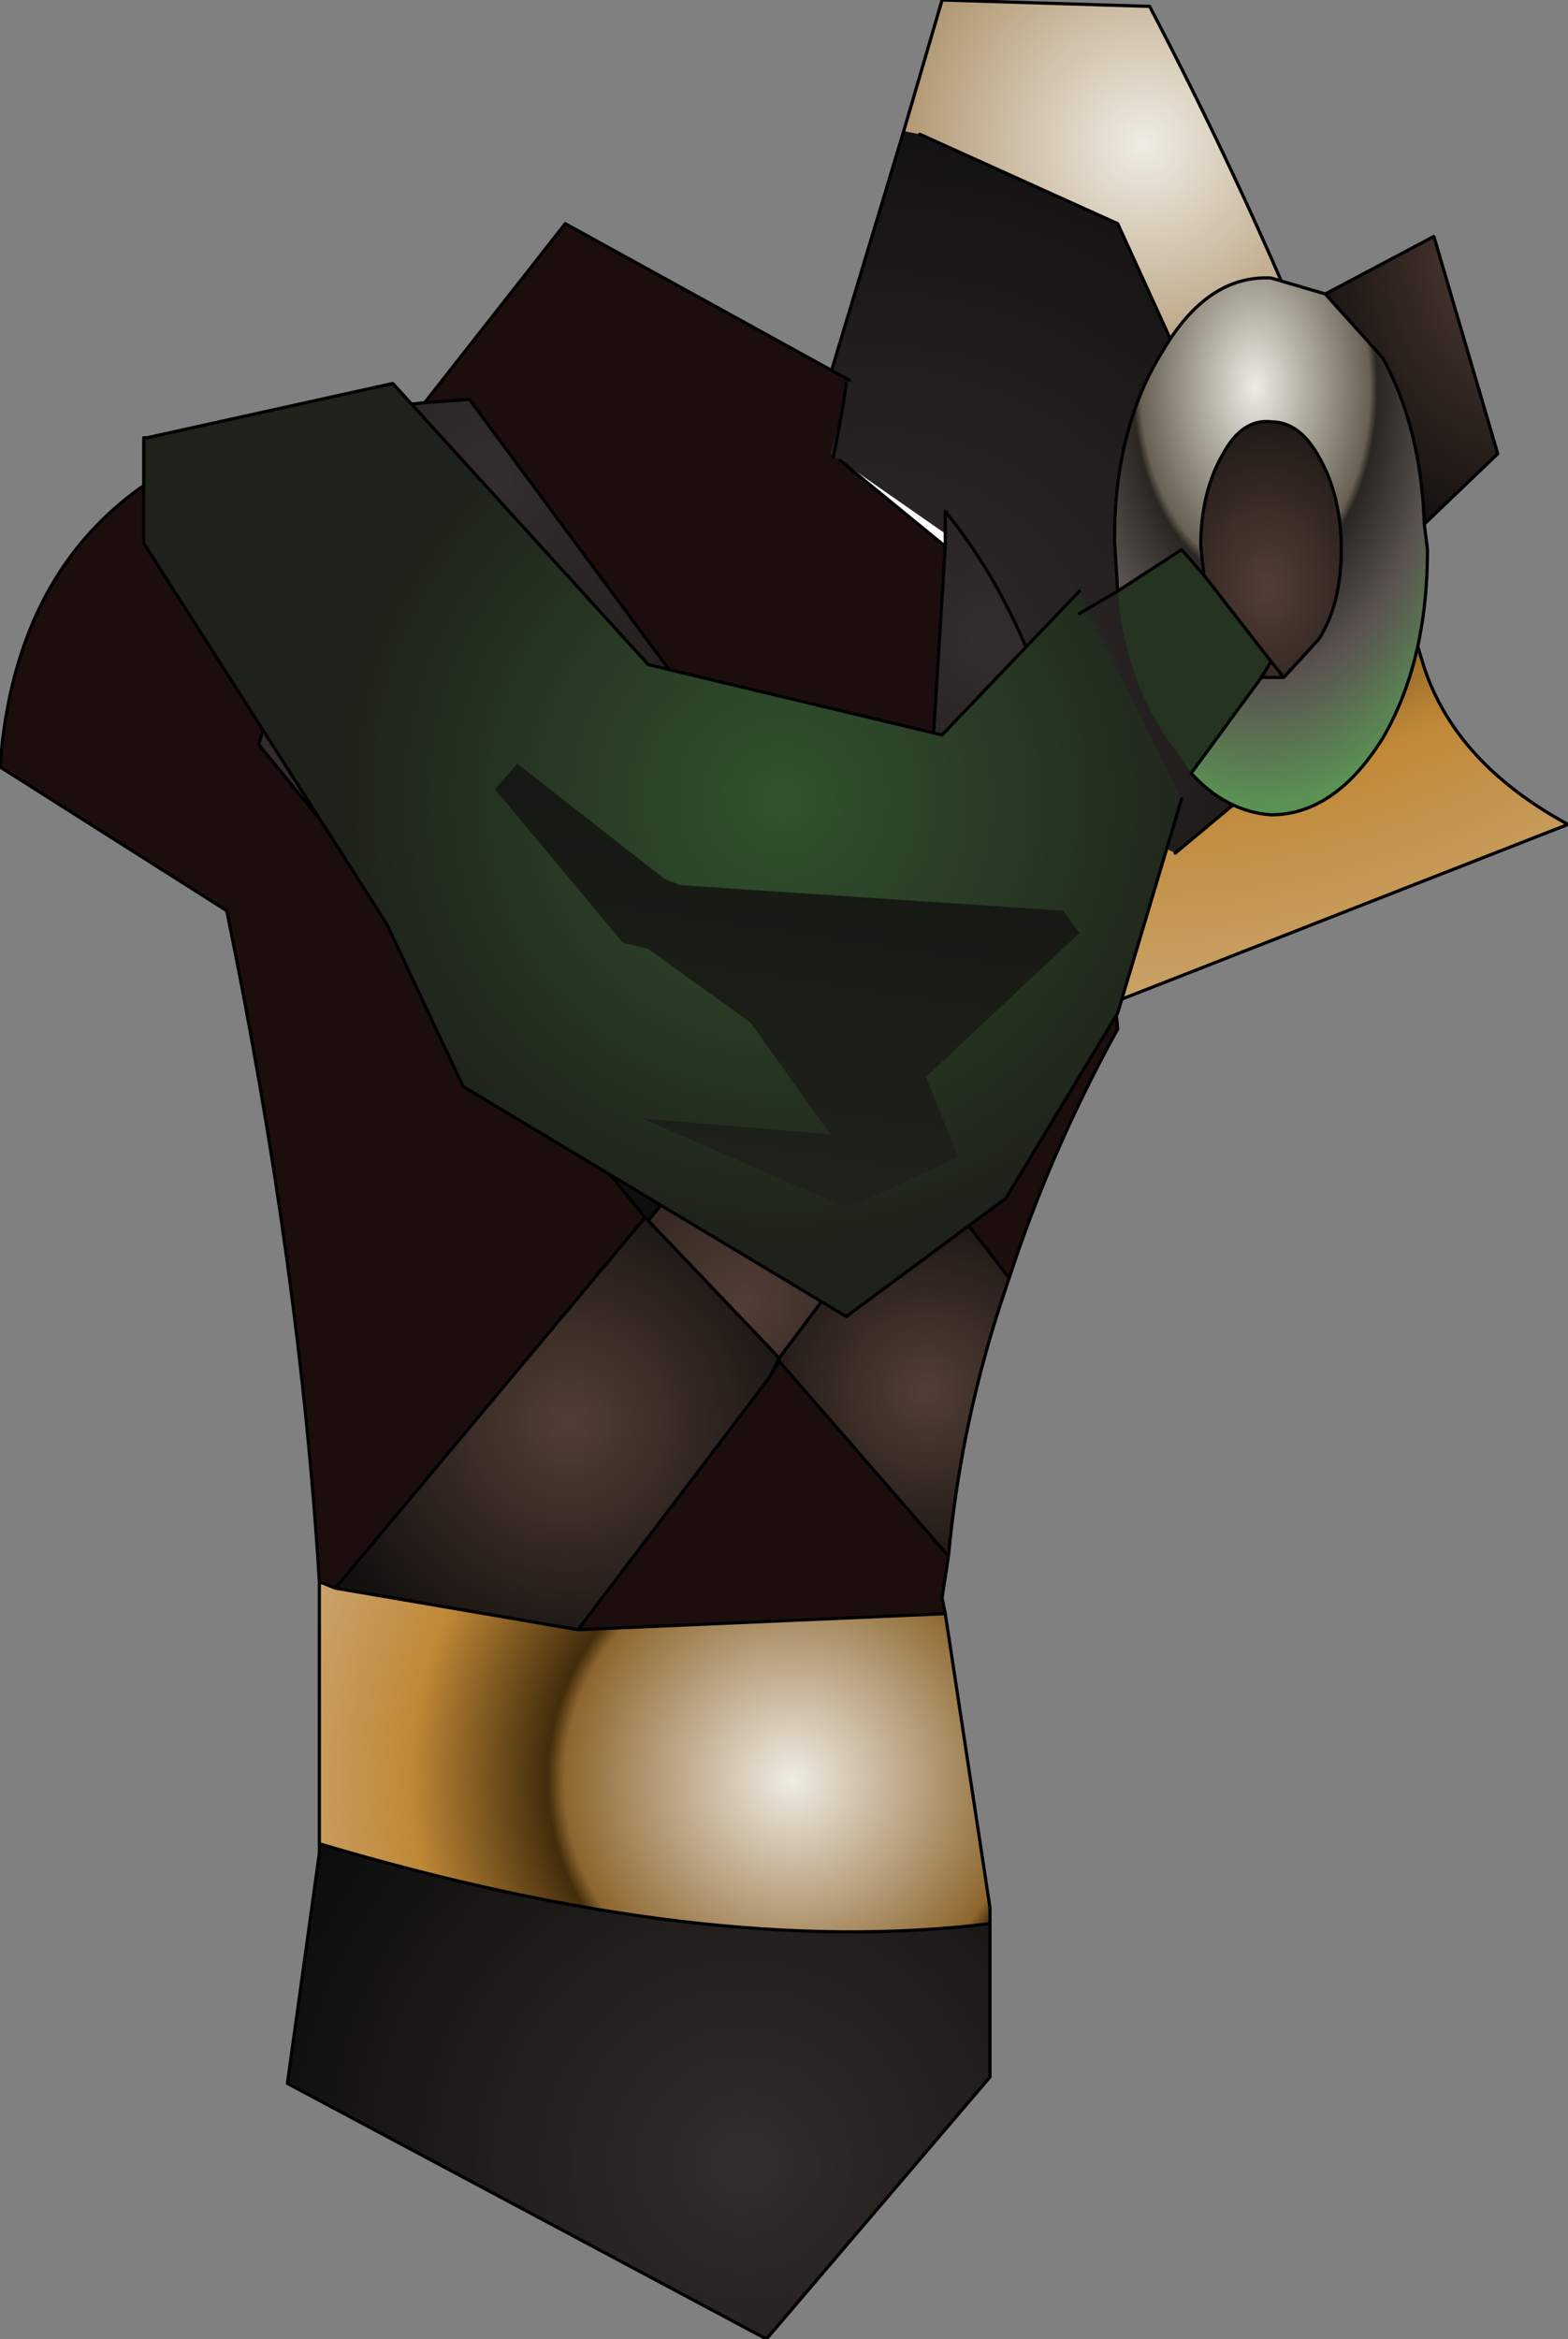<?xml version="1.0" encoding="UTF-8" standalone="no"?>
<svg xmlns:ffdec="https://www.free-decompiler.com/flash" xmlns:xlink="http://www.w3.org/1999/xlink" ffdec:objectType="shape" height="73.2px" width="49.1px" xmlns="http://www.w3.org/2000/svg">
  <rect width="100%" height="100%" fill="#808080" stroke="none"/>
  <g transform="matrix(2.0, 0.0, 0.0, 2.0, 19.3, 40.2)">
    <path d="M4.5 -18.05 L4.75 -18.0 7.85 -16.6 10.75 -10.25 10.85 -8.5 8.75 -6.75 8.25 -7.0 6.85 -4.05 5.6 -3.6 2.75 -12.25 4.5 -18.05" fill="url(#gradient0)" fill-rule="evenodd" stroke="none"/>
    <path d="M4.75 -18.0 L4.5 -18.05 5.1 -20.1 8.35 -20.0 Q11.1 -14.75 12.65 -9.65 13.15 -8.15 14.9 -7.2 L6.85 -4.05 8.25 -7.0 8.75 -6.75 10.85 -8.5 10.75 -10.25 7.85 -16.6 4.75 -18.0" fill="url(#gradient1)" fill-rule="evenodd" stroke="none"/>
    <path d="M4.75 -18.0 L7.85 -16.6 10.75 -10.25 10.85 -8.5 8.75 -6.75 M8.25 -7.0 L6.85 -4.05 14.9 -7.2 Q13.15 -8.15 12.65 -9.65 11.1 -14.75 8.35 -20.0 L5.1 -20.1 4.5 -18.05 2.75 -12.25 5.6 -3.6 6.85 -4.05" fill="none" stroke="#000000" stroke-linecap="round" stroke-linejoin="round" stroke-width="0.05"/>
    <path d="M5.15 -11.55 L3.5 -12.9 5.15 -11.75 5.15 -11.55" fill="#ffffff" fill-rule="evenodd" stroke="none"/>
    <path d="M0.5 -1.0 L0.45 -1.05 -5.6 -8.45 -4.1 -13.5 2.9 -4.35 3.05 -4.15 0.5 -1.0" fill="url(#gradient2)" fill-rule="evenodd" stroke="none"/>
    <path d="M-3.0 -13.8 L-2.3 -13.85 2.95 -6.75 4.2 -6.75 2.9 -4.35 -4.1 -13.5 -4.25 -13.65 -3.0 -13.8" fill="url(#gradient3)" fill-rule="evenodd" stroke="none"/>
    <path d="M4.2 -6.75 L4.85 -6.75 5.15 -11.55 5.15 -11.75 5.15 -12.1 Q6.85 -10.0 7.25 -6.7 L7.3 -6.45 4.6 -2.15 3.05 -4.15 2.9 -4.35 4.2 -6.75" fill="url(#gradient4)" fill-rule="evenodd" stroke="none"/>
    <path d="M-4.65 4.75 L-4.65 4.65 -4.4 4.75 -4.65 4.75" fill="url(#gradient5)" fill-rule="evenodd" stroke="none"/>
    <path d="M5.85 10.0 L5.85 12.4 2.35 16.5 -5.15 12.5 -4.65 8.9 -4.65 8.75 Q1.4 10.55 5.85 10.0" fill="url(#gradient6)" fill-rule="evenodd" stroke="none"/>
    <path d="M3.55 -13.75 L3.35 -13.0 3.4 -12.95 3.5 -12.9 5.15 -11.55 4.85 -6.75 4.2 -6.75 2.95 -6.75 -2.3 -13.85 -3.0 -13.8 -0.8 -16.6 3.65 -14.15 3.6 -14.1 3.55 -13.75 M7.3 -6.45 L7.7 -5.6 7.85 -4.0 Q6.8 -2.1 6.15 -0.1 L4.8 -1.85 4.6 -2.15 7.3 -6.45 M5.2 4.25 L5.1 4.9 5.15 5.15 -0.6 5.4 2.4 1.45 2.55 1.2 5.2 4.25 M-4.65 4.65 Q-4.95 -0.25 -6.1 -5.85 L-9.65 -8.1 Q-9.3 -12.9 -4.25 -13.65 L-4.1 -13.5 -5.6 -8.45 0.45 -1.05 -4.4 4.75 -4.65 4.65" fill="#1d0e0e" fill-rule="evenodd" stroke="none"/>
    <path d="M0.45 -1.05 L0.5 -1.0 2.55 1.15 2.4 1.45 -0.6 5.4 -4.4 4.75 0.45 -1.05" fill="url(#gradient7)" fill-rule="evenodd" stroke="none"/>
    <path d="M6.15 -0.1 L6.1 0.05 Q5.4 2.1 5.2 4.25 L2.55 1.2 2.55 1.15 4.8 -1.85 6.15 -0.1" fill="url(#gradient8)" fill-rule="evenodd" stroke="none"/>
    <path d="M0.5 -1.0 L3.05 -4.15 4.6 -2.15 4.8 -1.85 2.55 1.15 0.5 -1.0" fill="url(#gradient9)" fill-rule="evenodd" stroke="none"/>
    <path d="M5.15 5.15 L5.85 9.75 5.85 10.0 Q1.4 10.55 -4.65 8.75 L-4.65 4.75 -4.4 4.75 -0.6 5.4 5.15 5.15" fill="url(#gradient10)" fill-rule="evenodd" stroke="none"/>
    <path d="M3.55 -13.75 L3.6 -14.1 M3.65 -14.15 L-0.8 -16.6 -3.0 -13.8 -2.3 -13.85 2.95 -6.75 4.2 -6.75 4.85 -6.75 5.15 -11.55 3.5 -12.9 M5.15 -11.75 L5.15 -12.1 Q6.85 -10.0 7.25 -6.7 L7.3 -6.45 7.7 -5.6 7.85 -4.0 Q6.8 -2.1 6.15 -0.1 L6.1 0.05 Q5.4 2.1 5.2 4.25 L5.1 4.9 5.15 5.15 5.85 9.75 5.85 10.0 5.85 12.4 2.35 16.5 -5.15 12.5 -4.65 8.9 -4.65 8.75 -4.65 4.75 -4.65 4.65 Q-4.95 -0.25 -6.1 -5.85 L-9.65 -8.1 Q-9.3 -12.9 -4.25 -13.65 L-3.0 -13.8 M3.4 -12.95 L3.55 -13.75 M5.15 -11.55 L5.15 -11.75 M0.45 -1.05 L0.5 -1.0 3.05 -4.15 2.9 -4.35 -4.1 -13.5 -5.6 -8.45 0.45 -1.05 -4.4 4.75 -0.6 5.4 2.4 1.45 2.55 1.15 0.5 -1.0 M4.6 -2.15 L4.8 -1.85 6.15 -0.1 M3.05 -4.15 L4.6 -2.15 7.3 -6.45 M4.2 -6.75 L2.9 -4.35 M2.55 1.15 L2.55 1.2 5.2 4.25 M2.55 1.2 L2.4 1.45 M4.8 -1.85 L2.55 1.15 M-4.1 -13.5 L-4.25 -13.65 M-4.65 4.65 L-4.4 4.75 M-4.65 8.75 Q1.4 10.55 5.85 10.0 M-0.6 5.4 L5.15 5.15" fill="none" stroke="#000000" stroke-linecap="round" stroke-linejoin="round" stroke-width="0.05"/>
    <path d="M8.85 -7.6 L7.85 -4.25 6.1 -1.35 3.6 0.5 -2.4 -3.1 -3.6 -5.65 -7.4 -11.6 -7.4 -13.25 -7.35 -13.25 -3.5 -14.1 0.5 -9.7 5.1 -8.6 7.25 -10.85 8.85 -7.6" fill="url(#gradient11)" fill-rule="evenodd" stroke="none"/>
    <path d="M7.25 -10.85 L5.1 -8.6 0.5 -9.7 -3.5 -14.1 -7.35 -13.25 -7.4 -13.25 -7.4 -11.6 -3.6 -5.65 -2.4 -3.1 3.6 0.5 6.1 -1.35 7.85 -4.25 8.85 -7.6" fill="none" stroke="#000000" stroke-linecap="round" stroke-linejoin="round" stroke-width="0.05"/>
    <path d="M1.0 -6.25 L7.0 -5.85 7.25 -5.5 4.85 -3.25 5.35 -2.0 3.75 -1.25 3.5 -1.25 0.4 -2.6 3.35 -2.35 2.1 -4.1 0.5 -5.25 0.1 -5.35 -1.9 -7.75 -1.55 -8.15 0.75 -6.35 1.0 -6.25" fill="url(#gradient12)" fill-rule="evenodd" stroke="none"/>
    <path d="M11.1 -15.5 L12.8 -16.4 13.8 -13.0 12.65 -11.9 Q12.6 -13.4 12.0 -14.5 L11.1 -15.5" fill="url(#gradient13)" fill-rule="evenodd" stroke="none"/>
    <path d="M9.2 -11.1 L9.15 -11.55 Q9.15 -12.4 9.5 -13.0 9.8 -13.55 10.25 -13.5 10.7 -13.5 11.0 -12.95 11.35 -12.35 11.35 -11.5 11.35 -10.65 11.0 -10.1 L10.45 -9.5 10.25 -9.5 10.1 -9.5 10.25 -9.75 9.2 -11.1 M10.45 -9.5 L10.25 -9.75 10.45 -9.5" fill="url(#gradient14)" fill-rule="evenodd" stroke="none"/>
    <path d="M9.0 -8.0 L8.55 -8.65 Q7.95 -9.6 7.85 -10.85 L8.85 -11.5 9.2 -11.1 10.25 -9.75 10.1 -9.5 9.0 -8.0" fill="#253321" fill-rule="evenodd" stroke="none"/>
    <path d="M11.1 -15.5 L12.0 -14.5 Q12.6 -13.4 12.65 -11.9 L12.7 -11.5 Q12.7 -9.75 12.0 -8.55 11.25 -7.35 10.25 -7.35 9.55 -7.4 9.0 -8.0 L10.1 -9.5 10.25 -9.5 10.45 -9.5 11.0 -10.1 Q11.35 -10.65 11.35 -11.5 11.35 -12.35 11.0 -12.95 10.7 -13.5 10.25 -13.5 9.8 -13.55 9.5 -13.0 9.15 -12.4 9.15 -11.55 L9.2 -11.1 8.85 -11.5 7.85 -10.85 7.8 -11.65 Q7.8 -13.4 8.55 -14.6 9.25 -15.8 10.25 -15.75 L11.1 -15.5" fill="url(#gradient15)" fill-rule="evenodd" stroke="none"/>
    <path d="M12.65 -11.9 L13.8 -13.0 12.8 -16.4 11.1 -15.5 12.0 -14.5 Q12.6 -13.4 12.65 -11.9 L12.7 -11.5 Q12.7 -9.75 12.0 -8.55 11.25 -7.35 10.25 -7.35 9.55 -7.4 9.0 -8.0 L10.1 -9.5 10.25 -9.75 10.45 -9.5 10.25 -9.5 10.1 -9.5 M7.85 -10.85 L7.25 -10.5 M9.2 -11.1 L9.15 -11.55 Q9.15 -12.4 9.5 -13.0 9.8 -13.55 10.25 -13.5 10.7 -13.5 11.0 -12.95 11.35 -12.35 11.35 -11.5 11.35 -10.65 11.0 -10.1 L10.45 -9.5 M11.1 -15.5 L10.25 -15.75 Q9.25 -15.8 8.55 -14.6 7.8 -13.4 7.8 -11.65 L7.85 -10.85 8.85 -11.5 9.2 -11.1 10.25 -9.75" fill="none" stroke="#000000" stroke-linecap="round" stroke-linejoin="round" stroke-width="0.05"/>
  </g>
  <defs>
    <radialGradient cx="0" cy="0" gradientTransform="matrix(0.013, 0.0, 0.0, 0.013, 4.1, -9.25)" gradientUnits="userSpaceOnUse" id="gradient0" r="819.2" spreadMethod="pad">
      <stop offset="0.0" stop-color="#332d2b"/>
      <stop offset="1.0" stop-color="#0d0d0d"/>
    </radialGradient>
    <radialGradient cx="0" cy="0" gradientTransform="matrix(0.017, 0.0, 0.0, 0.017, 8.25, -17.85)" gradientUnits="userSpaceOnUse" id="gradient1" r="819.2" spreadMethod="pad">
      <stop offset="0.0" stop-color="#efece4"/>
      <stop offset="0.435" stop-color="#8d662e"/>
      <stop offset="0.467" stop-color="#422c0b"/>
      <stop offset="0.729" stop-color="#bf8837"/>
      <stop offset="1.0" stop-color="#cba670"/>
    </radialGradient>
    <radialGradient cx="0" cy="0" gradientTransform="matrix(0.011, 0.0, 0.0, 0.011, -5.0, -8.0)" gradientUnits="userSpaceOnUse" id="gradient2" r="819.2" spreadMethod="pad">
      <stop offset="0.0" stop-color="#332d2b"/>
      <stop offset="1.0" stop-color="#0d0d0d"/>
    </radialGradient>
    <radialGradient cx="0" cy="0" gradientTransform="matrix(0.012, 0.0, 0.0, 0.012, -2.0, -12.6)" gradientUnits="userSpaceOnUse" id="gradient3" r="819.2" spreadMethod="pad">
      <stop offset="0.0" stop-color="#332d2b"/>
      <stop offset="1.0" stop-color="#0d0d0d"/>
    </radialGradient>
    <radialGradient cx="0" cy="0" gradientTransform="matrix(0.01, 0.0, 0.0, 0.01, 5.85, -10.1)" gradientUnits="userSpaceOnUse" id="gradient4" r="819.2" spreadMethod="pad">
      <stop offset="0.0" stop-color="#332d2b"/>
      <stop offset="1.0" stop-color="#0d0d0d"/>
    </radialGradient>
    <radialGradient cx="0" cy="0" gradientTransform="matrix(0.01, 0.0, 0.0, 0.01, 2.75, 7.75)" gradientUnits="userSpaceOnUse" id="gradient5" r="819.2" spreadMethod="pad">
      <stop offset="0.0" stop-color="#efece4"/>
      <stop offset="0.443" stop-color="#8d662e"/>
      <stop offset="0.467" stop-color="#422c0b"/>
      <stop offset="0.729" stop-color="#bf8837"/>
      <stop offset="1.0" stop-color="#cba670"/>
    </radialGradient>
    <radialGradient cx="0" cy="0" gradientTransform="matrix(0.01, 0.0, 0.0, 0.01, 2.0, 13.75)" gradientUnits="userSpaceOnUse" id="gradient6" r="819.2" spreadMethod="pad">
      <stop offset="0.0" stop-color="#332d2b"/>
      <stop offset="1.0" stop-color="#0d0d0d"/>
    </radialGradient>
    <radialGradient cx="0" cy="0" gradientTransform="matrix(0.005, 0.0, 0.0, 0.005, -0.75, 2.15)" gradientUnits="userSpaceOnUse" id="gradient7" r="819.2" spreadMethod="pad">
      <stop offset="0.0" stop-color="#523e36"/>
      <stop offset="1.0" stop-color="#14100e"/>
    </radialGradient>
    <radialGradient cx="0" cy="0" gradientTransform="matrix(0.004, 0.0, 0.0, 0.004, 4.85, 1.65)" gradientUnits="userSpaceOnUse" id="gradient8" r="819.2" spreadMethod="pad">
      <stop offset="0.0" stop-color="#523e36"/>
      <stop offset="1.0" stop-color="#14100e"/>
    </radialGradient>
    <radialGradient cx="0" cy="0" gradientTransform="matrix(0.005, 0.0, 0.0, 0.005, 2.0, 0.25)" gradientUnits="userSpaceOnUse" id="gradient9" r="819.2" spreadMethod="pad">
      <stop offset="0.0" stop-color="#523e36"/>
      <stop offset="1.0" stop-color="#14100e"/>
    </radialGradient>
    <radialGradient cx="0" cy="0" gradientTransform="matrix(0.01, 0.0, 0.0, 0.01, 2.75, 7.75)" gradientUnits="userSpaceOnUse" id="gradient10" r="819.2" spreadMethod="pad">
      <stop offset="0.0" stop-color="#efece4"/>
      <stop offset="0.435" stop-color="#8d662e"/>
      <stop offset="0.467" stop-color="#422c0b"/>
      <stop offset="0.729" stop-color="#bf8837"/>
      <stop offset="1.0" stop-color="#cba670"/>
    </radialGradient>
    <radialGradient cx="0" cy="0" gradientTransform="matrix(0.014, 0.0, 0.0, 0.014, 2.6, -7.6)" gradientUnits="userSpaceOnUse" id="gradient11" r="819.2" spreadMethod="pad">
      <stop offset="0.0" stop-color="#32522e"/>
      <stop offset="0.616" stop-color="#1e221a"/>
    </radialGradient>
    <linearGradient gradientTransform="matrix(-6.0E-4, 0.004, -0.006, -9.0E-4, 2.35, -4.55)" gradientUnits="userSpaceOnUse" id="gradient12" spreadMethod="pad" x1="-819.2" x2="819.2">
      <stop offset="0.0" stop-color="#151812"/>
      <stop offset="1.0" stop-color="#1e221a"/>
    </linearGradient>
    <radialGradient cx="0" cy="0" gradientTransform="matrix(-0.004, -1.0E-4, 0.0, 0.006, 13.9, -16.35)" gradientUnits="userSpaceOnUse" id="gradient13" r="819.2" spreadMethod="pad">
      <stop offset="0.0" stop-color="#523e36"/>
      <stop offset="1.0" stop-color="#14100e"/>
    </radialGradient>
    <radialGradient cx="0" cy="0" gradientTransform="matrix(-0.003, -1.0E-4, 0.0, 0.004, 10.2, -10.9)" gradientUnits="userSpaceOnUse" id="gradient14" r="819.2" spreadMethod="pad">
      <stop offset="0.0" stop-color="#523e36"/>
      <stop offset="1.0" stop-color="#14100e"/>
    </radialGradient>
    <radialGradient cx="0" cy="0" gradientTransform="matrix(-0.005, -1.0E-4, 0.0, 0.008, 10.0, -14.05)" gradientUnits="userSpaceOnUse" id="gradient15" r="819.2" spreadMethod="pad">
      <stop offset="0.0" stop-color="#efece4"/>
      <stop offset="0.439" stop-color="#686053"/>
      <stop offset="0.467" stop-color="#2b2622"/>
      <stop offset="0.702" stop-color="#5a5350"/>
      <stop offset="1.0" stop-color="#5a9254"/>
    </radialGradient>
  </defs>
</svg>
